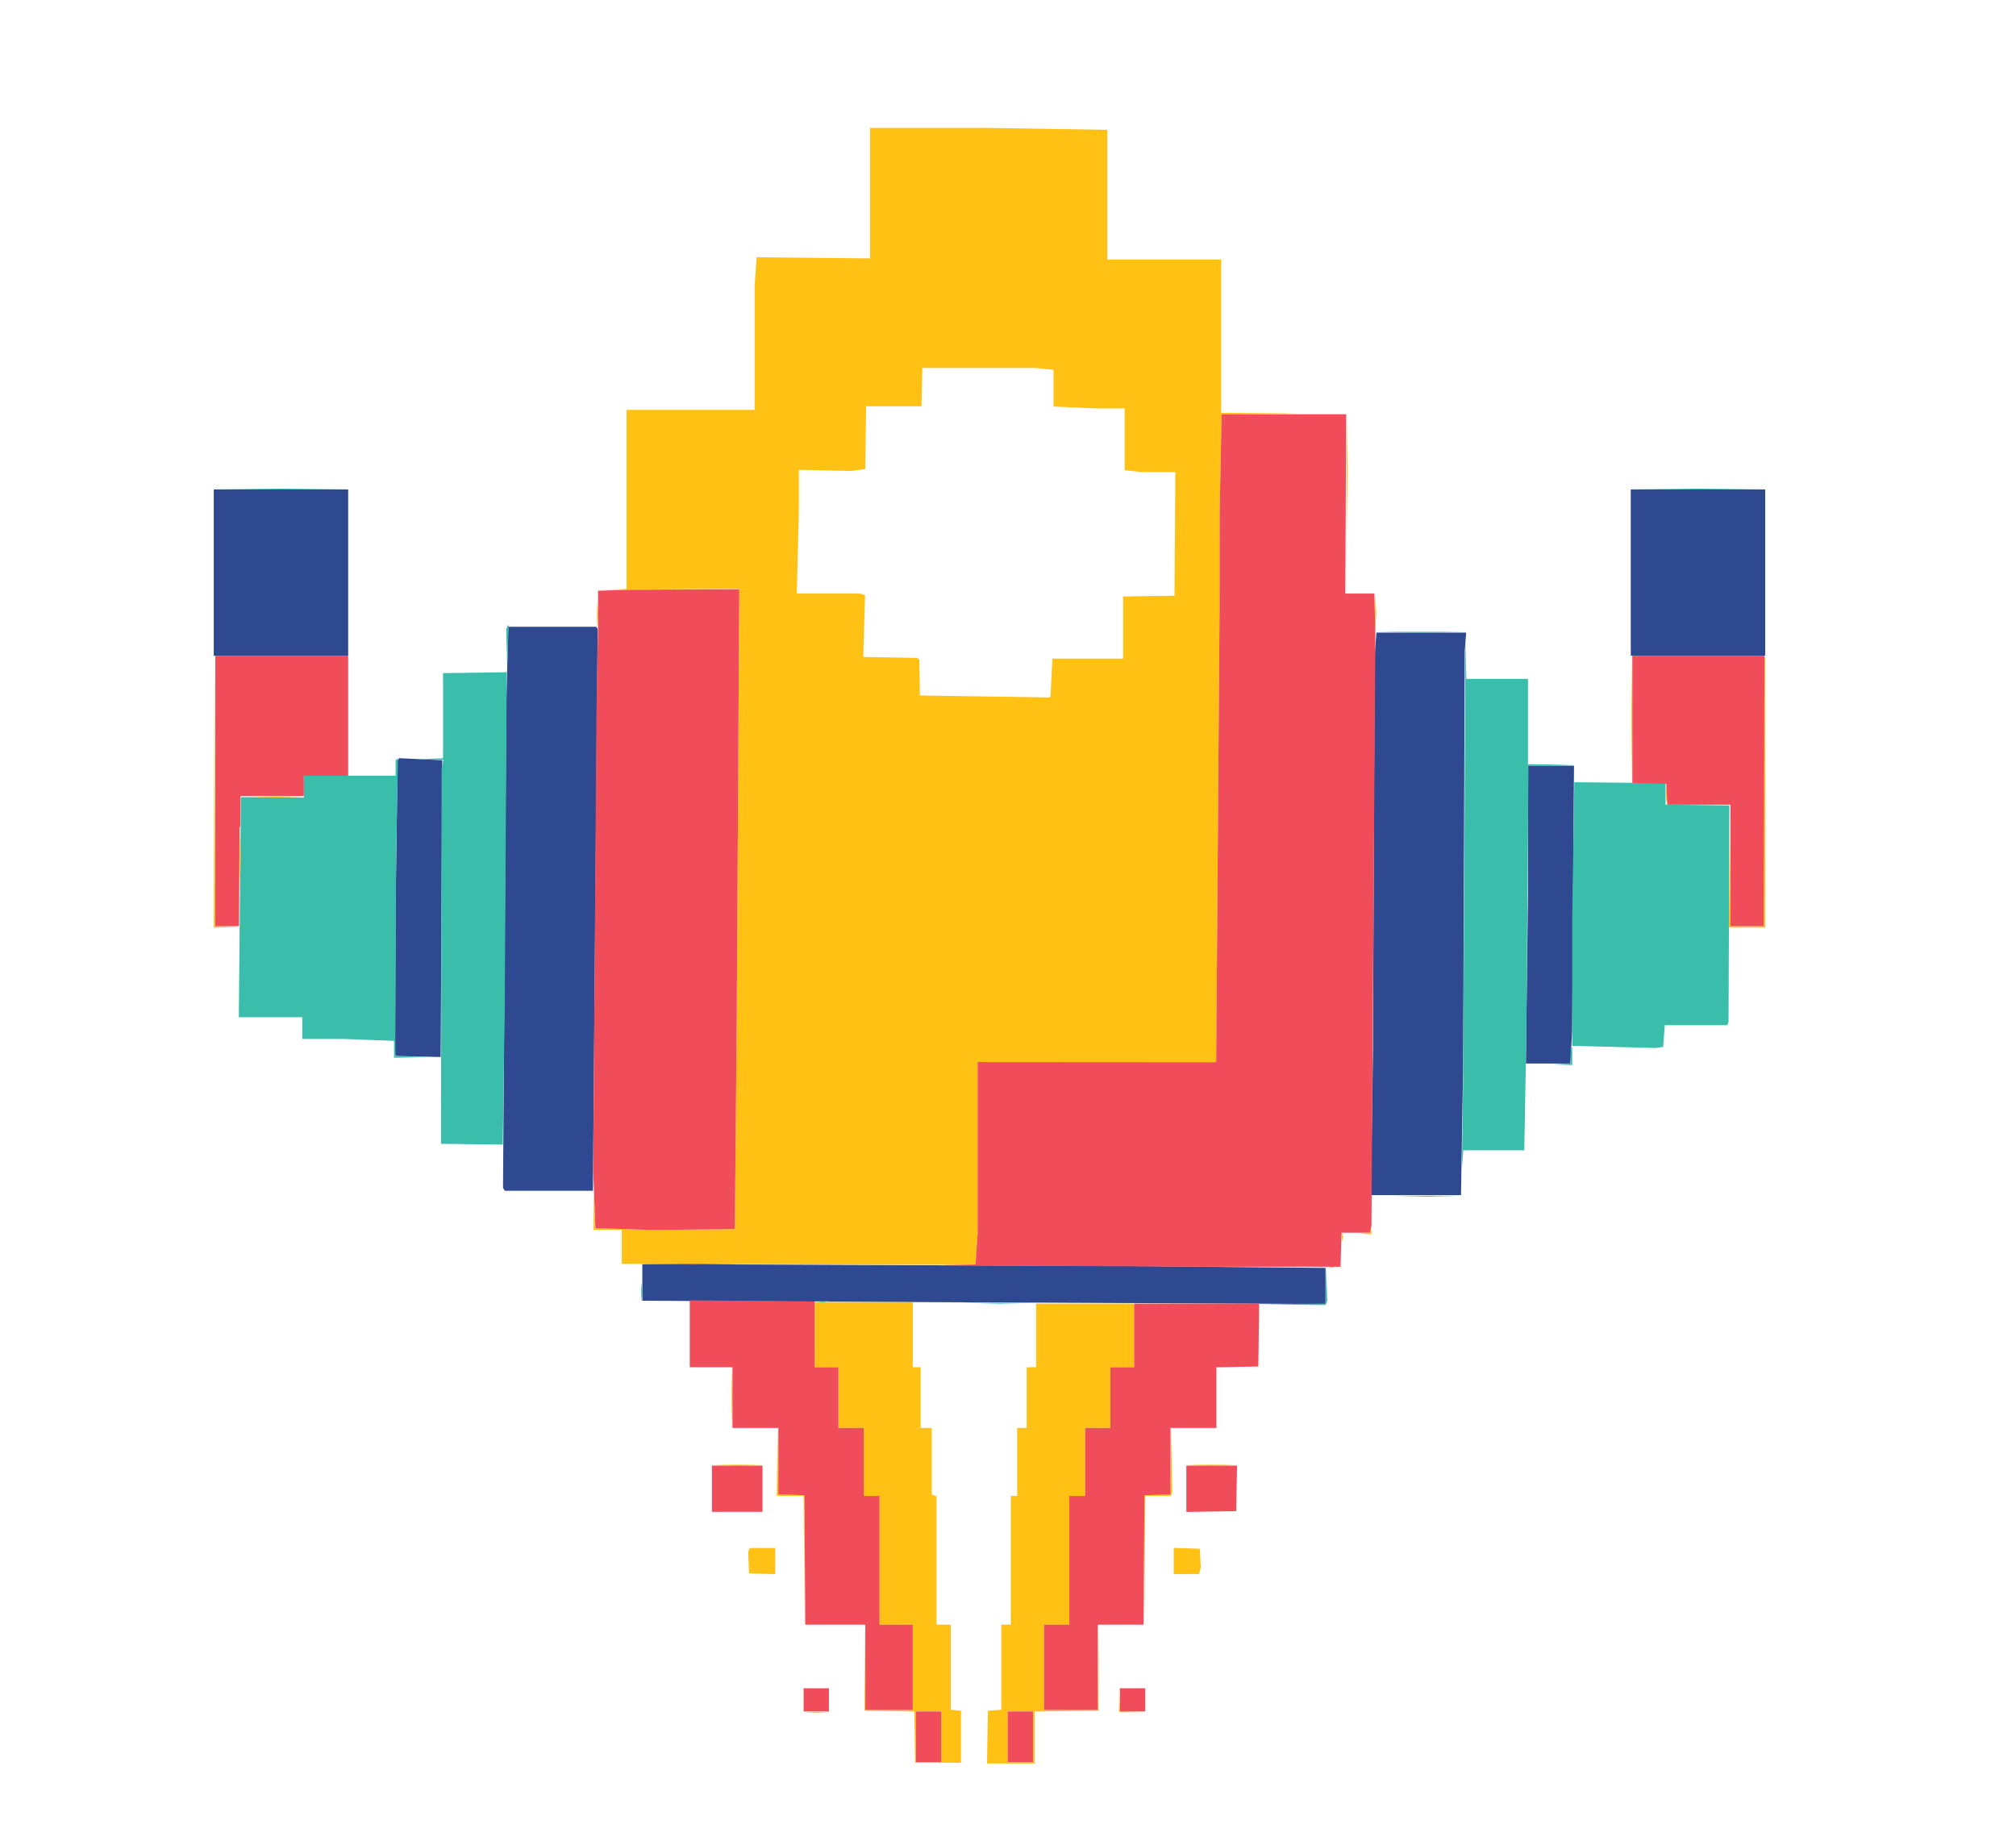 <svg width="127" height="116" viewBox="0 0 127 116" fill="none" xmlns="http://www.w3.org/2000/svg">
<mask id="mask0_18_101" style="mask-type:alpha" maskUnits="userSpaceOnUse" x="0" y="0" width="127" height="116">
<rect width="127" height="116" fill="#D9D9D9"/>
</mask>
<g mask="url(#mask0_18_101)">
<path fill-rule="evenodd" clip-rule="evenodd" d="M13.465 36.07V41.308H17.7H21.934V36.07V30.831H17.7H13.465V36.07ZM102.732 36.07V41.308H106.966H111.2V36.07V30.831H106.966H102.732V36.07ZM146.568 38.757V43.677H145.671H144.774V44.813V45.949L143.404 45.974L142.035 46L142.007 47.435L141.98 48.87H140.188H138.396L138.422 51.853L138.448 54.837H152.246H166.045L166.071 51.853L166.097 48.87H161.613H157.128V47.412V45.954H155.733H154.339V44.816V43.677H153.442H152.545V38.757V33.838H149.557H146.568V38.757ZM224.875 38.757V43.677H223.978H223.082V44.813V45.949L221.712 45.974L220.342 46L220.314 47.434L220.287 48.868L215.881 48.891L211.475 48.915L211.447 51.899L211.42 54.883L224.548 54.86L237.677 54.837L237.703 51.853L237.73 48.87H236.583H235.435V47.414V45.959L234.066 45.934L232.696 45.909L232.668 44.796L232.64 43.684L231.771 43.657L230.902 43.631L230.877 38.734L230.851 33.838H227.863H224.875V38.757ZM31.957 41.877L31.895 44.269L31.791 59.553L31.688 74.838L31.748 74.927L31.808 75.016H34.58H37.352L37.414 67.523L37.477 60.03L37.563 49.826L37.649 39.623L37.606 39.554L37.563 39.486H34.791H32.019L31.957 41.877ZM86.653 40.602L86.597 41.354L86.544 53.744L86.492 66.133L86.427 70.711L86.363 75.289H89.201H92.039L92.105 71.213L92.172 67.136L92.224 54.062L92.275 40.989L92.319 40.42L92.363 39.85H89.536H86.71L86.653 40.602ZM25.095 47.838L25.047 47.913L24.984 52.559L24.92 57.206L24.903 61.828L24.887 66.45L24.929 66.488L24.972 66.525L26.367 66.557L27.762 66.589L27.812 57.251L27.861 47.913V47.902V47.891L26.502 47.827L25.143 47.763L25.095 47.838ZM96.256 52.271V56.31L96.19 61.654L96.124 66.999H97.525H98.926L98.983 65.974L99.04 64.949L99.098 56.59L99.156 48.232H97.706H96.256V52.271ZM160.393 74.356L160.366 75.79L158.498 75.815L156.63 75.84V77.478V79.116H154.936H153.243V80.072V81.029H150.453H147.664V83.261V85.493H151.2H154.737V86.267V87.042H164.451H174.165V86.267V85.493H174.563H174.962V87.079V88.665L175.783 88.716L176.605 88.766L189.482 88.81L202.359 88.855V87.265V85.675H202.803H203.247L203.276 86.335L203.306 86.996L212.994 87.019L222.683 87.043V86.268V85.493H226.27H229.856V83.261V81.029H227.067H224.277V80.074V79.12L222.559 79.095L220.84 79.07L220.813 77.455L220.786 75.84L218.92 75.815L217.054 75.79L217.027 74.356L216.999 72.921H214.178H211.358L211.292 75.312L211.226 77.704L211.226 80.565L211.226 83.426L202.882 83.366L194.538 83.307L182.434 83.259L170.329 83.211L168.112 83.158L165.895 83.104V78.012V72.921H163.158H160.421L160.393 74.356ZM40.464 80.786V81.94L44.175 81.961L47.887 81.982L50.078 81.991L52.27 82L67.887 82.075L83.504 82.15V81.012V79.874L77.202 79.814L70.901 79.754L55.682 79.693L40.464 79.633V80.786ZM55.608 125.168V128.949H52.37H49.132V133.366V137.784L45.57 137.807L42.009 137.831L41.983 145.87L41.958 153.908L39.343 153.932L36.728 153.957L36.701 155.847L36.674 157.737H35.083H33.49V158.935V160.133L32.669 160.074L31.847 160.016L31.323 160.015L30.8 160.015V155.733V151.451H28.16H25.52V155.733V160.015H24.773H24.026V161.017V162.019H22.779H21.532L21.559 164.866L21.585 167.713L27.538 167.737L33.49 167.76V168.397V169.034H35.082H36.673L36.701 170.332L36.728 171.63L39.344 171.655L41.959 171.679V177.053V182.426H48.634H55.309V180.467V178.509H56.803H58.298L58.298 192.698L58.298 206.887L58.364 209.005L58.429 211.123H62.333H66.236L66.302 209.059L66.368 206.994V192.751V178.509H67.862H69.356V180.467V182.426H76.081H82.806V177.051V171.676H85.396H87.987V170.355V169.034H89.581H91.175V168.396V167.759H97.152H103.13V164.889V162.019H101.935H100.739V161.017V160.015H99.942H99.145V155.733V151.451H96.505H93.865V155.733V160.015H93.432H92.999L92.087 160.074L91.175 160.133V158.935V157.737H89.581H87.987V155.824V153.911H85.397H82.807L82.782 145.871L82.756 137.831L79.145 137.807L75.533 137.784V133.367V128.951L72.32 128.927L69.107 128.903L69.081 125.145L69.055 121.387H62.331H55.608V125.168ZM65.097 141.156L66.069 141.157V142.25V143.343H68.109H70.149L70.176 145.188L70.203 147.033L71.623 147.058L73.043 147.083V150.679V154.275H71.598H70.153V156.096V157.916L68.136 157.94L66.118 157.965L66.091 159.081L66.062 160.197H62.33H58.597V159.106V158.015L57.027 157.99L55.458 157.965L55.431 156.12L55.404 154.275H53.514H51.623V150.631V146.987H53.516H55.408V145.165V143.343H57.002H58.597V142.19V141.036L61.361 141.096L64.126 141.156L65.097 141.156ZM203.256 170.264V192.447H207.39H211.525V170.264V148.08H207.39H203.256V170.264ZM26.716 194.997V198.913L29.879 198.937L33.042 198.961L33.069 200.943L33.096 202.924H36.282H39.468V204.928V206.933H47.389H55.309V199.143V191.354H43.105H30.9V191.218V191.081H28.808H26.716V194.997ZM93.865 191.218V191.354H81.611H69.356V199.143V206.933H77.326H85.297V204.928V202.924H88.485H91.673V200.92V198.916H94.861H98.049V194.998V191.081H95.957H93.865V191.218ZM140.49 202.693V207.928L139.469 207.954L138.448 207.98L138.42 209.188L138.392 210.395H136.851H135.31V213.902V217.41H143.828H152.346V215.77V214.13H153.589H154.832L154.859 215.656L154.887 217.182L156.456 217.207L158.025 217.232V218.551V219.869H159.818H161.611V221.008V222.147H166.496H171.382L171.353 221.122L171.325 220.097L170.103 220.071L168.881 220.046L168.907 217.794L168.934 215.542L170.154 215.516L171.375 215.491V214.81V214.13H167.539H163.704V212.813V211.496L162.981 211.469L162.259 211.442L162.262 210.645L162.264 209.848H155.764H149.265L149.236 208.914L149.208 207.98L148.236 207.954L147.265 207.928V202.693V197.458H143.878H140.49V202.693ZM228.96 202.696V207.935H227.914H226.867V208.891V209.848H220.196H213.524L213.496 210.782L213.468 211.716L212.945 211.743L212.421 211.771L212.42 212.7L212.419 213.629L212.358 213.97L212.296 214.312H208.523H204.75V214.899V215.487L205.273 215.514L205.796 215.542L205.823 217.797L205.85 220.052H205.3H204.75V221.099V222.147H209.632H214.514V221.008V219.869H216.307H218.1V218.551V217.232L219.669 217.207L221.239 217.182L221.266 215.656L221.293 214.13H222.536H223.779V215.77V217.41H232.348H240.917L240.891 213.925L240.865 210.44L239.296 210.415L237.727 210.39V209.162V207.935H236.731H235.734V202.696V197.458H232.347H228.96V202.696ZM189.831 199.986L190.902 200.015L191.973 199.986L193.044 199.957H190.902H188.76L189.831 199.986ZM203.223 200.177L203.279 200.373H195.297H187.315V202.195V204.017H192.828H198.341L204.933 204.078L211.525 204.138V202.119V200.1H209H206.476L204.821 200.04L203.167 199.981L203.223 200.177ZM213.537 204.427L213.541 204.701L213.586 204.54L213.632 204.378L213.583 204.266L213.533 204.154L213.537 204.427ZM190.822 211.647L191.887 211.676L193.014 211.647L194.14 211.618L191.948 211.618L189.756 211.618L190.822 211.647ZM207.26 211.738L208.326 211.767L209.452 211.738L210.578 211.709L208.387 211.709L206.195 211.709L207.26 211.738ZM172.535 215.178L172.472 216.18L172.471 216.691L172.471 217.203L177.427 217.26L182.384 217.318L192.969 217.376L203.555 217.435V215.884V214.334L193.368 214.277L183.181 214.22L177.889 214.198L172.598 214.175L172.535 215.178Z" fill="#2E4990"/>
<path fill-rule="evenodd" clip-rule="evenodd" d="M184.787 27.888L184.72 29.044L184.685 29.076L184.65 29.108H182.944H181.238V31.108V33.109H179.096H176.954V37.014V40.918L177.477 40.976L178 41.033L179.569 41.034L181.138 41.035V43.039V45.043H182.882H184.625V46.213V47.383L187.182 47.443L189.739 47.503H191.314H192.889L192.916 46.296L192.944 45.089L195.211 45.1L197.477 45.112V43.403V41.695L197.54 41.41L197.602 41.126H199.183H200.765L200.784 37.436L200.802 33.746L200.809 33.496L200.815 33.245L199.196 33.22L197.577 33.195V31.193V29.191H195.335H193.094V28.018V26.846L192.782 26.789L192.471 26.732H188.663H184.855L184.787 27.888ZM15.589 30.808L17.763 30.835L19.873 30.808L21.983 30.782H17.7L13.415 30.782L15.589 30.808ZM104.855 30.808L107.029 30.835L109.139 30.808L111.25 30.782H106.966L102.682 30.782L104.855 30.808ZM191.777 31.71L191.805 32.634L192.026 32.688L192.247 32.742L192.772 32.743L193.297 32.744L193.27 34.589L193.243 36.434L192.471 36.461L191.699 36.487V37.395V38.302H187.813H183.928V37.345V36.389H182.932H181.935V34.524V32.66L182.957 32.634L183.978 32.608L184.006 31.673L184.035 30.738L187.892 30.762L191.749 30.786L191.777 31.71ZM230.899 38.712V43.631L230.927 41.142L230.955 38.653L230.927 36.223L230.899 33.792V38.712ZM31.94 39.514L31.89 39.633L31.919 40.766L31.947 41.9L31.997 40.647L32.046 39.395L32.018 39.395L31.99 39.395L31.94 39.514ZM88.061 39.828L89.481 39.855L90.901 39.828L92.32 39.8H89.481H86.642L88.061 39.828ZM92.246 54.062L92.171 67.956L92.132 70.78L92.093 73.604L92.137 73.035L92.18 72.465H94.102H96.024L96.091 68.707L96.157 64.949L96.222 56.593L96.288 48.237L97.742 48.209L99.195 48.181L97.725 48.161L96.256 48.141V45.453V42.766H94.316H92.376L92.348 41.468L92.32 40.169L92.246 54.062ZM29.879 42.378L27.911 42.405V45.087V47.769L27.089 47.8L26.267 47.83L27.1 47.849L27.933 47.867L27.876 48.163L27.819 48.46L27.8 60.257L27.782 72.055L29.727 72.08L31.672 72.105L31.734 67.798L31.796 63.492L31.859 52.901L31.921 42.31L31.884 42.331L31.847 42.352L29.879 42.378ZM144.714 44.816L144.714 46L144.749 45.381L144.784 44.762L144.748 44.197L144.713 43.631L144.714 44.816ZM154.377 44.816L154.378 46L154.413 45.381L154.448 44.762L154.412 44.197L154.377 43.631L154.377 44.816ZM232.684 44.77V45.909L232.72 45.339L232.755 44.77L232.72 44.201L232.684 43.631V44.77ZM24.989 47.837L24.922 47.898V48.384V48.87H22.033H19.144V49.558V50.246L17.197 50.23L15.249 50.215L15.212 50.249L15.174 50.283L15.109 57.183L15.044 64.084H17.044H19.044V64.767V65.45L20.364 65.451L21.685 65.451L23.254 65.51L24.823 65.57V66.102V66.635L26.093 66.615L27.363 66.595L26.143 66.567L24.922 66.538L24.913 65.971L24.904 65.405L24.926 59.847L24.948 54.29L25.01 51.033L25.072 47.776L25.064 47.776L25.055 47.776L24.989 47.837ZM99.111 53.508L99.045 57.736V61.811V65.885L101.661 65.951L104.276 66.017L104.525 65.984L104.774 65.951L104.824 65.268L104.874 64.585H106.84H108.807L108.85 64.483L108.892 64.38L108.918 57.559L108.944 50.737L106.934 50.712L104.923 50.688V50.009V49.331L102.05 49.305L99.177 49.279L99.111 53.508ZM98.946 66.493V66.99L98.373 67.023L97.8 67.056L98.423 67.073L99.045 67.09V66.543V65.997H98.996H98.946V66.493ZM161.792 72.898L163.218 72.926L164.581 72.898L165.945 72.87L163.156 72.87L160.366 72.87L161.792 72.898ZM214.162 72.897L216.999 72.924L217.027 74.357L217.054 75.79L218.92 75.815L220.786 75.84L220.815 77.455L220.845 79.07L220.867 77.407L220.89 75.745H218.999H217.109L217.082 74.31L217.054 72.875L214.19 72.873L211.325 72.871L214.162 72.897ZM88.759 75.357L89.88 75.386L91 75.357L92.121 75.328H89.88H87.638L88.759 75.357ZM158.448 75.722L156.53 75.749L156.553 77.455L156.575 79.161L156.605 77.499L156.635 75.836H158.47H160.305L160.366 75.745L160.428 75.654L160.397 75.674L160.366 75.695L158.448 75.722ZM153.18 80.072L153.181 81.074L153.217 80.547L153.253 80.02L153.216 79.545L153.18 79.07L153.18 80.072ZM83.525 80.959L83.504 82.118L81.386 82.145L79.269 82.171L81.389 82.192L83.51 82.213L83.56 82.094L83.61 81.975L83.578 80.887L83.546 79.799L83.525 80.959ZM40.397 81.393V81.985L40.437 81.689L40.477 81.393L40.437 81.097L40.397 80.801V81.393ZM147.607 83.261L147.607 85.538L147.638 84.428L147.67 83.317L147.638 82.15L147.607 80.983L147.607 83.261ZM51.549 82.005L51.825 82.043L52.047 82.004L52.27 81.965L51.772 81.966L51.274 81.967L51.549 82.005ZM61.765 82.099L62.992 82.128L64.156 82.099L65.321 82.07L62.93 82.07L60.539 82.07L61.765 82.099ZM174.339 85.557L174.563 85.597L174.787 85.557L175.011 85.518H174.563H174.115L174.339 85.557ZM202.4 87.269L202.4 88.909L202.433 88.062L202.466 87.215L202.433 86.422L202.4 85.629L202.4 87.269ZM175.137 88.746L175.362 88.785L175.536 88.744L175.709 88.703L175.31 88.704L174.912 88.706L175.137 88.746ZM189.779 88.838L190.1 88.875L190.476 88.839L190.852 88.803L190.155 88.802L189.457 88.802L189.779 88.838ZM193.916 88.839L194.289 88.875L194.663 88.839L195.036 88.803H194.289H193.542L193.916 88.839ZM62.356 121.364L69.055 121.389L69.081 125.146L69.107 128.903L72.319 128.927L75.531 128.951L75.559 133.346L75.586 137.74L75.585 133.322L75.583 128.903L72.371 128.879L69.159 128.855L69.133 125.098L69.107 121.342L62.382 121.341L55.658 121.34L62.356 121.364ZM50.757 128.926L52.432 128.953L54.045 128.926L55.658 128.898L52.37 128.899H49.082L50.757 128.926ZM41.926 137.847L41.859 137.907V145.864V153.82H39.325H36.79L36.744 153.888L36.697 153.957L39.327 153.931L41.957 153.905L41.983 145.845L42.009 137.786H42H41.992L41.926 137.847ZM58.597 142.204V143.343H57.002H55.408V145.163V146.983L53.491 147.01L51.573 147.037L53.541 147.058L55.508 147.078V145.258V143.439L57.077 143.414L58.646 143.389L58.675 142.318L58.703 141.248L60.269 141.239L61.834 141.23L62.084 141.157L62.333 141.084L60.465 141.075L58.597 141.065V142.204ZM64.148 141.225L65.963 141.252L65.991 142.32L66.019 143.389L68.036 143.413L70.054 143.438V145.258V147.078L70.129 147.078L70.203 147.078L70.174 145.211L70.145 143.343H68.107H66.069V142.25V141.157L64.201 141.177L62.333 141.198L64.148 141.225ZM72.943 150.631V154.184H71.498H70.054L70.076 156.075L70.099 157.965L70.128 156.12L70.157 154.275H71.6H73.043V150.677V147.078H72.993H72.943V150.631ZM84.076 153.888L85.396 153.916L86.716 153.888L88.037 153.86H85.396H82.756L84.076 153.888ZM53.489 154.253L55.404 154.279L55.431 156.122L55.458 157.965L57.027 157.99L58.597 158.015V159.106V160.197H62.327H66.057L66.088 159.058L66.118 157.919L66.044 157.919L65.969 157.919V159.013V160.106H62.333H58.696V159.013V157.919H57.102H55.508V156.052V154.184L53.541 154.205L51.573 154.226L53.489 154.253ZM91.214 158.922V160.151L91.249 159.537L91.284 158.922L91.249 158.307L91.214 157.692V158.922ZM23.964 161.017V162.065L24 161.541L24.036 161.017L24 160.493L23.964 159.969V161.017ZM91.194 168.371L91.175 169.029L89.556 169.057L87.937 169.084L89.559 169.105L91.181 169.125L91.233 169.002L91.285 168.878L91.249 168.296L91.213 167.713L91.194 168.371ZM34.263 169.102L35.084 169.132L35.906 169.102L36.728 169.071H35.084H33.441L34.263 169.102ZM41.906 177.051V182.472L41.934 179.761L41.962 177.051L41.934 174.341L41.906 171.63V177.051ZM55.309 179.579L55.309 180.65L55.243 183.314L55.177 185.979H43.039H30.9V188.484V190.99H28.758H26.616V194.998V199.007H29.802H32.988L33.018 200.988L33.048 202.97L33.045 200.965L33.042 198.961L29.879 198.937L26.716 198.913V194.997V191.081H28.808H30.9V191.218V191.354H43.106H55.311L55.309 199.166L55.307 206.978L55.308 207.684L55.309 208.39H56.828H58.347L58.322 193.45L58.297 178.509H56.803H55.309L55.309 179.579ZM66.368 192.751V206.994L66.302 209.058L66.236 211.121L62.292 211.147L58.347 211.172L62.333 211.171L66.318 211.169L66.345 209.78L66.373 208.39H67.889H69.406L69.374 199.872L69.341 191.354H81.603H93.865V191.219V191.085L95.982 191.058L98.099 191.031L95.932 191.011L93.765 190.99V188.484V185.979H81.627H69.488L69.422 183.314L69.357 180.65L69.356 179.579L69.356 178.509H67.862H66.368V192.751ZM163.43 192.236L162.309 192.271V195.99V199.708L163.828 199.767L165.347 199.825L174.962 199.874L184.576 199.922L199.003 200.021L213.43 200.119L213.47 200.083L213.51 200.046L213.522 196.27L213.533 192.493L211.309 192.475L209.084 192.457L190.603 192.361L172.122 192.265L168.336 192.233L164.55 192.2L163.43 192.236ZM140.437 202.696V207.98L140.465 205.368L140.493 202.755L140.465 200.084L140.437 197.412L140.437 202.696ZM228.907 202.696V207.98L228.935 205.368L228.963 202.755L228.935 200.084L228.907 197.412L228.907 202.696ZM93.242 198.984L94.861 199.011L96.48 198.984L98.099 198.956H94.861H91.623L93.242 198.984ZM39.411 204.928V206.978L39.443 205.953L39.475 204.928L39.443 203.904L39.411 202.879V204.928ZM162.287 207.593L162.241 211.351L162.3 211.408L162.359 211.465L185.124 211.57L207.888 211.675L210.678 211.695L213.468 211.716L213.494 207.912L213.52 204.109L210.903 204.106L208.287 204.104L186.369 203.972L164.451 203.839L163.392 203.837L162.333 203.835L162.287 207.593ZM138.342 208.054L138.292 208.173L138.321 209.306L138.349 210.44L138.399 209.187L138.448 207.935L138.42 207.935L138.392 207.935L138.342 208.054ZM135.258 213.97L135.26 217.455L143.828 217.456L152.396 217.457L143.854 217.433L135.312 217.409L135.284 213.947L135.256 210.486L135.258 213.97ZM172.504 214.859V215.542L172.543 215.2L172.583 214.859L172.543 214.517L172.504 214.175V214.859ZM177.229 217.292L177.454 217.331L177.628 217.29L177.801 217.248L177.402 217.25L177.004 217.252L177.229 217.292ZM188.386 217.386L189.408 217.416L190.429 217.386L191.45 217.357H189.408H187.365L188.386 217.386ZM228.046 217.478L232.362 217.503L236.614 217.478L240.865 217.453H232.297H223.729L228.046 217.478ZM164.07 222.215L166.479 222.241L168.952 222.215L171.425 222.189H166.543H161.661L164.07 222.215ZM207.166 222.215L209.632 222.241L212.098 222.215L214.563 222.189H209.632H204.7L207.166 222.215Z" fill="#3ABDAB"/>
<path fill-rule="evenodd" clip-rule="evenodd" d="M54.811 12.166V16.276L51.238 16.241L47.665 16.205L47.602 17.072L47.539 17.94L47.538 21.88L47.538 25.821H43.503H39.468V31.465V37.111L38.547 37.137L37.625 37.163L42.097 37.127L46.57 37.092L46.492 50.519L46.413 63.947L46.353 70.689L46.293 77.43L43.702 77.459L41.112 77.487L39.297 77.426L37.481 77.365L37.45 76.213L37.419 75.062L37.398 76.269L37.376 77.476H38.273H39.169L39.169 78.546V79.617L50.312 79.649L61.454 79.682L61.52 78.701L61.585 77.721V72.313V66.905L69.07 66.91L76.555 66.915L76.585 66.887L76.615 66.86L76.722 52.603L76.828 38.347L76.829 35.386L76.83 32.425L76.894 29.261L76.959 26.097L79.459 26.071L81.959 26.045L79.444 26.024L76.928 26.003V21.174V16.346H73.341H69.755V12.261V8.176L65.944 8.116L62.133 8.056L58.472 8.056L54.811 8.056V12.166ZM193.662 11.676L196.472 11.703L196.509 12.294L196.546 12.885L196.538 12.269L196.531 11.654L193.692 11.652L190.852 11.65L193.662 11.676ZM174.305 21.448V23.133L174.338 22.29L174.371 21.448L174.338 20.605L174.305 19.762V21.448ZM180.067 19.875L180.541 19.909L181.014 19.875L181.487 19.841H180.541H179.594L180.067 19.875ZM201.089 19.967L201.961 19.997L202.832 19.967L203.704 19.936H201.961H200.217L201.089 19.967ZM203.6 24.409L203.6 28.144L203.629 26.305L203.658 24.466L203.629 22.57L203.6 20.673V24.409ZM65.795 23.236L66.368 23.293V24.452V25.61L67.728 25.67L69.089 25.73H69.97H70.851V27.675V29.622L71.374 29.679L71.897 29.736L72.969 29.737L74.041 29.738L74.015 33.633L73.989 37.527L72.37 37.552L70.751 37.577V39.534V41.49H68.525H66.299L66.236 42.687L66.174 43.885L66.146 43.91L66.118 43.934L62.034 43.874L57.949 43.813L57.932 42.69L57.916 41.566L57.85 41.505L57.783 41.445L56.083 41.416L54.382 41.387L54.438 39.441L54.494 37.495L54.345 37.443L54.197 37.391H52.196H50.196L50.261 34.726L50.327 32.061L50.327 30.828L50.328 29.596L51.969 29.632L53.611 29.668L54.059 29.607L54.508 29.545L54.535 27.569L54.562 25.593H56.305H58.049L58.076 24.388L58.104 23.183L61.663 23.181L65.222 23.18L65.795 23.236ZM84.844 29.738V33.428L84.873 31.583L84.902 29.738L84.873 27.893L84.844 26.048V29.738ZM148.037 28.804L149.557 28.832L151.076 28.804L152.595 28.776H149.557H146.518L148.037 28.804ZM227.837 28.804L230.849 28.83L230.878 31.356L230.906 33.883L230.929 31.309L230.952 28.736L227.889 28.757L224.825 28.779L227.837 28.804ZM166.228 30.011V30.695L166.267 30.353L166.306 30.011L166.267 29.67L166.228 29.328V30.011ZM208.161 29.623L211.522 29.649L211.55 32.472L211.579 35.295L211.577 32.448L211.575 29.601L208.187 29.599L204.8 29.598L208.161 29.623ZM86.631 38.575V39.805L86.666 39.19L86.701 38.575L86.666 37.96L86.631 37.345V38.575ZM37.611 38.712L37.61 39.532L37.648 39.147L37.686 38.763L37.648 38.327L37.611 37.892L37.611 38.712ZM13.49 49.849L13.465 58.435L14.287 58.417L15.109 58.399L14.338 58.368L13.566 58.337L13.54 49.8L13.514 41.263L13.49 49.849ZM102.777 45.316V49.371L102.806 47.344L102.835 45.316L102.806 43.289L102.777 41.263V45.316ZM111.1 49.872V58.344H110.055H109.011L108.983 55.178L108.956 52.013L108.932 55.224L108.908 58.435H110.054H111.2V49.917V41.399H111.15H111.1V49.872ZM166.137 43.54L166.137 45.453L166.169 44.469L166.201 43.485L166.169 42.556L166.137 41.627L166.137 43.54ZM211.465 47.594V48.915L211.499 48.255L211.534 47.594L211.499 46.934L211.465 46.273V47.594ZM104.957 50.054V50.737L104.996 50.395L105.035 50.054L104.996 49.712L104.957 49.371V50.054ZM16.385 50.213L17.361 50.243L18.277 50.213L19.194 50.183L17.301 50.183L15.408 50.183L16.385 50.213ZM15.101 54.108L15.102 56.021L15.134 55.037L15.166 54.053L15.134 53.124L15.101 52.195L15.101 54.108ZM166.039 57.524V60.212L166.07 58.868L166.1 57.524L166.07 56.181L166.039 54.837V57.524ZM211.368 59.301L211.368 61.214L211.4 60.23L211.432 59.245L211.4 58.316L211.368 57.388L211.368 59.301ZM165.993 68.001L165.991 71.235L165.933 75.98L165.875 80.725L172.535 80.786L179.196 80.846L184.053 80.847L188.909 80.847V75.893V70.939L188.972 70.654L189.034 70.37H186.447H183.861L178.913 70.309L173.965 70.249V67.533V64.817L169.98 64.792L165.995 64.767L165.993 68.001ZM211.268 71.053L211.268 72.875L211.3 71.992L211.333 71.108L211.3 70.17L211.268 69.231L211.268 71.053ZM86.293 77.561V77.647L85.919 77.683L85.546 77.719L85.969 77.734L86.393 77.749V77.612V77.476H86.343H86.293V77.561ZM84.523 77.931V78.25L84.568 78.091L84.614 77.931L84.568 77.772L84.523 77.612V77.931ZM83.73 79.817L83.906 79.859L84.028 79.813L84.151 79.768L83.852 79.771L83.553 79.775L83.73 79.817ZM51.324 84.081V86.13H52.071H52.818V88.044V89.957H53.615H54.412V92.098V94.239H54.91H55.408V98.293V102.347H56.455H57.501V105.034V107.722H56.008H54.515L54.486 105.057L54.458 102.392L54.46 105.08L54.462 107.767L56.029 107.792L57.596 107.818L57.623 109.432L57.65 111.047H59.095H60.539V109.407V107.767L60.215 107.739L59.892 107.71V105.029V102.347H59.443H58.995V98.302V94.258L58.846 94.206L58.696 94.153V92.055V89.957H58.347H57.999V88.044V86.13H57.75H57.501V84.081V82.031H54.412H51.324V84.081ZM65.272 84.126V86.13H64.973H64.674V88.044V89.957H64.375H64.076V92.098V94.239H63.877H63.678V98.293V102.347H63.379H63.08V105.029V107.711L62.656 107.739L62.233 107.767L62.206 109.43L62.179 111.093H63.675H65.172V109.455V107.817L67.189 107.792L69.207 107.767L69.209 105.034L69.212 102.301L69.183 105.012L69.154 107.722H67.462H65.77V105.034V102.347H66.567H67.364V98.293V94.239H67.862H68.36V92.098V89.957H69.157H69.954V88.044V86.13H70.701H71.448V84.126V82.122H68.36H65.272V84.126ZM222.703 86.288L222.683 87.038L220.367 87.064L218.05 87.091L220.37 87.112L222.689 87.133L222.741 87.01L222.792 86.888L222.757 86.213L222.723 85.538L222.703 86.288ZM46.086 87.998L46.086 89.911L46.118 88.927L46.15 87.943L46.118 87.014L46.086 86.085L46.086 87.998ZM155.963 87.11L157.139 87.138L158.255 87.109L159.37 87.081L157.078 87.081L154.787 87.081L155.963 87.11ZM203.455 90.444L203.505 93.829H207.839H212.172L212.2 92.669L212.228 91.51L213.794 91.483L215.36 91.455L213.742 91.435L212.123 91.415V92.599V93.783H207.839H203.555V90.463V87.143L203.48 87.101L203.405 87.059L203.455 90.444ZM162.155 90.071L162.159 91.46L163.729 91.464L165.298 91.467L163.756 91.439L162.214 91.41L162.183 90.046L162.151 88.681L162.155 90.071ZM181.138 89.638V90.504H181.637H182.135V91.825V93.145H182.68H183.226L183.253 94.626L183.28 96.106L183.604 96.135L183.928 96.163V98.982V101.8H184.675H185.422V103.619V105.438L184.351 105.467L183.28 105.497L184.949 105.516L186.618 105.535V106.674V107.813H187.066H187.515V106.681V105.548L187.29 105.519L187.066 105.49L187.039 103.599L187.012 101.709H186.765H186.518V98.93V96.152H186.369H186.219V94.649V93.145H186.02H185.821V91.861V90.578L185.622 90.53L185.422 90.482V89.675V88.867L187.49 88.841L189.557 88.814L185.348 88.793L181.138 88.772V89.638ZM190.802 89.638V90.504H190.603H190.404V91.825V93.145H190.205H190.005V94.606V96.067L189.856 96.119L189.706 96.171V98.93V101.688L189.509 101.735L189.312 101.782L189.285 103.636L189.258 105.49L188.984 105.519L188.71 105.548V106.68V107.813L189.134 107.813L189.557 107.813L189.526 106.753L189.495 105.693L189.588 105.607L189.681 105.522L191.612 105.509L193.542 105.496L192.322 105.467L191.101 105.439V103.624V101.809L191.674 101.782L192.247 101.755L192.273 98.953L192.3 96.152H192.595H192.889L192.917 94.671L192.944 93.191L193.465 93.164L193.985 93.136L194.013 91.843L194.04 90.549L194.563 90.522L195.086 90.494V89.693V88.891L193.965 88.832L192.845 88.773L191.823 88.773L190.802 88.772V89.638ZM200.486 89.703L200.466 90.497L199.545 90.527L198.623 90.557L199.548 90.576L200.472 90.595L200.524 90.473L200.575 90.351L200.541 89.63L200.506 88.909L200.486 89.703ZM48.956 92.075L48.933 94.239H49.779H50.624L50.652 98.27L50.679 102.301L50.678 98.247L50.676 94.193L49.856 94.167L49.036 94.14L49.007 92.026L48.979 89.911L48.956 92.075ZM73.763 92.026L73.74 94.14L72.918 94.167L72.096 94.193L72.095 98.247L72.093 102.301L72.121 98.27L72.148 94.239H72.947H73.746L73.795 94.123L73.844 94.007L73.815 91.959L73.786 89.911L73.763 92.026ZM175.724 90.526L175.77 90.595H176.608H177.447L177.477 91.847L177.508 93.1L177.53 91.808L177.552 90.516L176.615 90.487L175.677 90.458L175.724 90.526ZM45.62 92.302L46.442 92.333L47.264 92.302L48.086 92.272H46.442H44.798L45.62 92.302ZM75.508 92.302L76.33 92.333L77.152 92.302L77.974 92.272H76.33H74.686L75.508 92.302ZM178.025 93.213L178.548 93.246L179.071 93.213L179.594 93.179H178.548H177.502L178.025 93.213ZM197.154 93.213L197.677 93.246L198.2 93.213L198.723 93.179H197.677H196.631L197.154 93.213ZM167.471 93.851L169.695 93.878L171.855 93.851L174.015 93.825H169.631L165.248 93.825L167.471 93.851ZM197.323 95.833L197.328 96.835L198.449 96.84L199.57 96.844L198.477 96.814L197.384 96.784L197.351 95.807L197.318 94.831L197.323 95.833ZM177.178 96.857L177.751 96.89L178.324 96.857L178.897 96.824H177.751H176.605L177.178 96.857ZM47.181 97.641L47.13 97.763L47.16 98.438L47.189 99.113L48.011 99.139L48.833 99.166V98.342V97.518H48.033H47.233L47.181 97.641ZM73.939 98.335V99.158H74.734H75.529L75.587 98.95L75.644 98.743L75.613 98.153L75.583 97.564L74.761 97.537L73.939 97.511V98.335ZM178.249 98.976V99.523H178.847H179.445V98.976V98.429H178.847H178.249V98.976ZM196.78 98.976V99.523H197.378H197.975V98.976V98.429H197.378H196.78V98.976ZM181.263 101.777L181.935 101.808L182.608 101.777L183.28 101.745H181.935H180.59L181.263 101.777ZM193.965 101.776L194.489 101.81L195.012 101.776L195.535 101.743H194.489H193.442L193.965 101.776ZM181.754 105.007L181.736 105.526L181.163 105.559L180.59 105.592L181.166 105.609L181.742 105.627L181.795 105.501L181.848 105.376L181.81 104.932L181.772 104.488L181.754 105.007ZM194.408 105.057L194.389 105.627L195.012 105.609L195.634 105.592L195.066 105.559L194.498 105.527L194.462 105.007L194.427 104.488L194.408 105.057ZM70.496 107.13L70.502 107.859L71.299 107.864L72.096 107.87L71.328 107.838L70.56 107.806L70.525 107.103L70.49 106.401L70.496 107.13ZM51 107.88L51.423 107.915L51.847 107.88L52.27 107.845H51.423H50.577L51 107.88ZM59.294 109.407V111.002H58.497H57.7V109.407V107.813H58.497H59.294V109.407ZM65.072 109.407V111.002H64.275H63.478V109.407V107.813H64.275H65.072V109.407ZM195.784 137.809L195.784 137.877L199.495 137.857L203.206 137.837L201.911 137.812L200.616 137.786L198.2 137.763L195.783 137.74L195.784 137.809ZM174.787 137.854L176.655 137.881L178.523 137.854L180.391 137.827H176.655H172.919L174.787 137.854ZM60.318 141.221L58.703 141.252L58.675 142.32L58.646 143.389L57.077 143.414L55.508 143.439V145.258V147.078H53.565H51.623V150.631V154.184H53.565H55.508V156.052V157.919H57.102H58.696V159.013V160.106H62.333H65.969V159.013V157.919H68.011H70.054V156.052V154.184H71.498H72.943V150.631V147.078H71.498H70.054V145.258V143.438L68.036 143.413L66.019 143.389L65.991 142.318L65.963 141.248L64.297 141.247L62.632 141.246L62.283 141.218L61.934 141.19L60.318 141.221ZM64.973 145.662V146.523L65.645 146.55L66.318 146.577V148.308V150.039L65.645 150.066L64.973 150.093V150.954V151.816H61.436H57.899V150.954V150.092L57.027 150.065L56.156 150.039L56.129 148.285L56.102 146.532H57H57.899V145.666V144.801H61.436H64.973V145.662ZM183.768 146.441V147.762L183.803 147.101L183.837 146.441L183.803 145.78L183.768 145.12V146.441ZM192.336 146.441V147.762L192.371 147.101L192.405 146.441L192.371 145.78L192.336 145.12V146.441ZM197.022 149.811V151.952L197.054 150.882L197.085 149.811L197.054 148.741L197.022 147.67V149.811ZM166.674 148.057L168.798 148.084L170.859 148.057L172.919 148.031L168.735 148.031H164.55L166.674 148.057ZM207.44 148.057L211.524 148.082L211.55 170.265L211.575 192.447L211.575 170.241L211.575 148.035L207.465 148.033L203.355 148.032L207.44 148.057ZM24.35 159.99L24.723 160.026L25.097 159.99L25.47 159.954H24.723H23.976L24.35 159.99ZM31.224 159.99L31.598 160.026L31.971 159.99L32.345 159.954H31.598H30.85L31.224 159.99ZM92.746 159.99L93.173 160.026L93.543 159.99L93.915 159.954L93.118 159.955L92.32 159.956L92.746 159.99ZM99.521 159.99L99.947 160.026L100.318 159.99L100.689 159.954L99.892 159.955L99.095 159.956L99.521 159.99ZM176.83 160.265L177.95 160.294L179.071 160.265L180.192 160.236H177.95H175.709L176.83 160.265ZM197.024 160.313L196.975 160.429L197.004 162.477L197.033 164.524L197.056 162.408L197.079 160.292L198.748 160.265L200.416 160.238L198.745 160.217L197.073 160.197L197.024 160.313ZM22.407 161.995L22.93 162.029L23.453 161.995L23.976 161.962H22.93H21.884L22.407 161.995ZM101.365 161.995L101.942 162.028L102.461 161.995L102.981 161.962L101.885 161.962L100.789 161.962L101.365 161.995ZM182.01 164.546L183.729 164.574V165.848V167.121H188.063H192.396V165.848V164.574L194.115 164.547L195.833 164.52L194.065 164.499L192.297 164.479V165.754V167.03H188.065H183.834L183.806 165.777L183.779 164.524L182.035 164.521L180.292 164.518L182.01 164.546ZM35.981 184.203V185.979H45.595H55.209V184.203V182.426H45.595H35.981V184.203ZM69.456 184.203V185.979H79.07H88.684V184.203V182.426H79.07H69.456V184.203ZM140.435 194.725V197.504L140.465 196.114L140.496 194.725L140.465 193.336L140.435 191.946V194.725ZM147.21 194.679L147.209 197.412L147.24 196.074L147.27 194.736L147.24 193.341L147.21 191.946L147.21 194.679ZM228.904 194.725V197.504L228.935 196.114L228.965 194.725L228.935 193.336L228.904 191.946V194.725ZM182.364 192.333L183.441 192.363L184.456 192.333L185.472 192.304L183.38 192.304L181.288 192.304L182.364 192.333ZM211.569 201.011L211.575 201.968L215.834 201.969L220.093 201.971L215.862 201.945L211.631 201.92L211.597 200.987L211.563 200.054L211.569 201.011ZM158.156 201.99L160.33 202.017L162.44 201.99L164.55 201.964H160.266L155.982 201.964L158.156 201.99ZM50.128 209.345V211.761H51.025H51.922V214.084V216.407H52.916H53.911L53.937 218.981L53.964 221.555L54.487 221.582L55.01 221.61V226.525V231.439H56.305H57.6V234.719V237.999H58.696H59.792V240.003V242.007H60.589H61.386V240.003V237.999H60.938H60.489V234.719V231.439H59.991H59.493V226.474V221.509H59.294H59.095V218.958V216.407H58.696H58.298V214.084V211.761H57.949H57.6V210.076V208.39H56.459H55.317L55.288 207.684L55.259 206.978L52.694 206.954L50.128 206.93V209.345ZM69.456 207.662V208.39H68.26H67.065V210.076V211.761H66.716H66.368V214.084V216.407H65.969H65.57V218.948V221.488L65.371 221.536L65.172 221.583V226.511V231.439H64.773H64.375V234.719V237.999H63.877H63.379V240.003V242.007L64.151 242.007L64.923 242.007L64.894 240.003L64.866 237.999H65.864H66.862L66.891 239.98L66.92 241.962L66.942 239.98L66.965 237.999H67.314H67.663V234.719V231.439H68.659H69.655V226.524V221.609L70.228 221.582L70.801 221.555L70.827 218.981L70.854 216.407H71.799H72.744V214.084V211.761H73.64H74.537V209.347V206.933H71.996H69.456V207.662ZM149.884 208.002L150.561 208.034L151.18 208.002L151.798 207.97L150.503 207.97L149.208 207.971L149.884 208.002ZM225.004 208.002L225.68 208.034L226.299 208.002L226.917 207.97L225.622 207.97L224.327 207.971L225.004 208.002ZM58.338 209.757V211.169L58.372 210.463L58.406 209.757L58.372 209.051L58.338 208.345V209.757ZM43.795 214.084L43.796 216.453L43.827 215.24L43.858 214.028L43.827 212.872L43.795 211.716L43.795 214.084ZM80.857 214.084L80.857 216.453L80.888 215.24L80.919 214.028L80.888 212.872L80.857 211.716L80.857 214.084ZM153.019 214.197L153.641 214.23L154.264 214.197L154.887 214.165H153.641H152.396L153.019 214.197ZM171.7 214.195L171.975 214.233L172.198 214.194L172.421 214.155L171.923 214.156L171.425 214.157L171.7 214.195ZM221.861 214.197L222.484 214.23L223.107 214.197L223.729 214.165H222.484H221.239L221.861 214.197ZM203.829 214.378L204.152 214.415L204.476 214.378L204.8 214.341H204.152H203.505L203.829 214.378ZM171.699 215.562L171.973 215.6L172.247 215.562L172.521 215.524H171.973H171.425L171.699 215.562ZM203.83 215.562L204.156 215.599L204.428 215.561L204.7 215.524L204.103 215.525L203.505 215.526L203.83 215.562ZM77.35 218.932L77.327 221.503L76.305 221.532L75.284 221.562L76.308 221.581L77.333 221.6L77.381 221.485L77.43 221.37L77.401 218.866L77.373 216.362L77.35 218.932ZM176.976 218.708L177.004 220.097L177.776 220.124L178.548 220.15V221.832V223.513H179.345H180.142V225.335V227.157H180.64H181.138V230.756V234.355H182.233H183.327L183.353 236.737L183.38 239.119L184.252 239.1L185.124 239.081V240.544V242.007H185.821H186.518V240.55V239.092H186.17H185.821V236.728V234.365L185.398 234.337L184.974 234.309L184.948 230.733L184.922 227.157H184.724H184.526V225.29V223.422H184.229H183.932L183.905 221.76L183.878 220.097L183.604 220.068L183.33 220.039V218.726V217.413L185.398 217.387L187.465 217.36L182.207 217.339L176.949 217.318L176.976 218.708ZM191.4 218.672V220.051H191.101H190.802V221.731V223.411L190.479 223.439L190.155 223.468L190.128 225.313L190.101 227.157H189.953H189.806V230.756V234.355H189.457H189.109V236.723V239.092H188.66H188.212V240.55V242.007H188.86H189.507V240.55V239.092H190.703H191.898V236.727V234.362L192.72 234.335L193.542 234.309L193.568 230.733L193.594 227.157H194.041H194.489V225.339V223.521L195.31 223.494L196.132 223.468L196.16 221.805L196.187 220.143H196.932H197.677V218.776V217.41H195.151H192.625L192.012 217.351L191.4 217.292V218.672ZM78.569 221.008L78.572 222.83H80.515H82.457L82.461 221.008L82.464 219.186L82.434 220.985L82.403 222.785H80.515H78.626L78.596 220.985L78.565 219.186L78.569 221.008ZM171.447 220.117L171.569 220.196L171.597 221.832L171.624 223.468L173.094 223.472L174.563 223.475L173.121 223.446L171.678 223.417L171.651 221.765L171.624 220.112L171.475 220.075L171.325 220.038L171.447 220.117ZM203.123 220.112L203.056 220.173V221.795V223.417L201.587 223.443L200.117 223.468L200.09 225.309L200.064 227.15L199.244 227.182L198.424 227.214L199.271 227.208L200.117 227.203L200.144 225.361L200.171 223.518L201.639 223.493L203.106 223.468L203.133 221.809L203.161 220.15L203.98 220.119L204.8 220.089L203.995 220.07L203.189 220.051L203.123 220.112ZM47.812 221.576L48.335 221.61L48.858 221.576L49.381 221.543H48.335H47.289L47.812 221.576ZM43.279 222.853L44.25 222.882L45.222 222.853L46.193 222.823H44.25H42.307L43.279 222.853ZM201.086 226.818L201.064 228.164L202.733 228.139L204.401 228.114L204.406 226.839L204.411 225.563L204.378 226.816L204.346 228.069H202.758H201.169L201.138 226.77L201.108 225.472L201.086 226.818ZM45.047 226.565V227.522H46.093H47.139V226.565V225.609H46.093H45.047V226.565ZM77.568 225.73L77.517 225.851L77.547 226.664L77.576 227.476L78.597 227.502L79.618 227.528V226.569V225.609H78.619H77.619L77.568 225.73ZM175.434 227.225L176.254 227.256L176.282 230.782L176.309 234.309L176.333 230.733L176.356 227.157L175.485 227.176L174.613 227.195L175.434 227.225ZM171.106 228.136L171.982 228.167L172.8 228.136L173.617 228.106L171.923 228.106L170.229 228.106L171.106 228.136ZM172.691 230.824L172.72 231.485L173.592 231.511L174.463 231.538V230.851V230.164H173.562H172.661L172.691 230.824ZM200.267 230.847V231.53H201.114H201.961V230.847V230.164H201.114H200.267V230.847ZM53.959 234.719V238.044L53.989 236.382L54.018 234.719L53.989 233.056L53.959 231.394V234.719ZM49.705 236.335L50.228 236.368L50.751 236.335L51.274 236.301H50.228H49.182L49.705 236.335ZM73.914 236.335L74.437 236.368L74.96 236.335L75.483 236.301H74.437H73.391L73.914 236.335ZM176.63 237.883L177.054 237.918L177.477 237.883L177.901 237.848H177.054H176.207L176.63 237.883ZM197.154 237.883L197.577 237.918L198 237.883L198.424 237.848H197.577H196.73L197.154 237.883Z" fill="#FFC114"/>
<path fill-rule="evenodd" clip-rule="evenodd" d="M181.513 15.731L181.487 19.853L177.942 19.818L174.396 19.782L174.33 22.27L174.264 24.757V27.065V29.374H170.289H166.315L166.257 30.672L166.199 31.97L166.148 43.358L166.097 54.746L166.071 59.756L166.045 64.767L170.005 64.791L173.965 64.815V67.532V70.249L178.913 70.309L183.861 70.37H186.447H189.034L188.972 70.654L188.909 70.939V75.908V80.876L177.402 80.811L165.895 80.747V81.925V83.104L168.112 83.157L170.329 83.21L190.738 83.309L211.148 83.408L211.185 83.374L211.222 83.341L211.284 70.41L211.345 57.479L211.381 57.426L211.416 57.374L211.486 43.51L211.556 29.647L208.527 29.646L205.497 29.646L204.519 29.587L203.541 29.527L203.573 24.773L203.604 20.018L201.073 19.958L198.541 19.899H197.511H196.481V15.814V11.729L192.28 11.669L188.08 11.609H184.809H181.539L181.513 15.731ZM76.894 29.26L76.83 32.425L76.829 35.386L76.828 38.347L76.722 52.603L76.615 66.86L76.585 66.887L76.555 66.915L69.07 66.91L61.585 66.905V72.313V77.721L61.521 78.689L61.456 79.657L60.25 79.685L59.045 79.714L67.414 79.757L75.782 79.799H80.116H84.45L84.478 78.728L84.506 77.658H85.398H86.289L86.343 77.453L86.397 77.248L86.519 58.572L86.642 39.896L86.611 38.643L86.581 37.391H85.665L84.749 37.391L84.777 31.742L84.805 26.094H80.882H76.959L76.894 29.26ZM192.782 26.789L193.094 26.846V28.018V29.191H195.335H197.577V31.193V33.195L199.196 33.22L200.815 33.245L200.809 33.496L200.802 33.746L200.784 37.436L200.765 41.126H199.183H197.602L197.54 41.41L197.477 41.695V43.403V45.112L195.211 45.1L192.944 45.089L192.916 46.296L192.889 47.503H191.314H189.739L187.182 47.443L184.625 47.383V46.213V45.043H182.882H181.138V43.039V41.035L179.569 41.034L178 41.033L177.477 40.976L176.954 40.918V37.014V33.109H179.096H181.238V31.108V29.108H182.944H184.65L184.685 29.076L184.72 29.044L184.787 27.888L184.855 26.732H188.663H192.471L192.782 26.789ZM146.568 31.332V33.838H149.557H152.545V31.332V28.827H149.557H146.568V31.332ZM224.875 31.332V33.838H227.864H230.853V31.332V28.827H227.864H224.875V31.332ZM38.596 37.185L37.675 37.215L37.674 38.328L37.673 39.441L37.622 42.173L37.571 44.907L37.471 59.346L37.371 73.786L37.439 75.576L37.506 77.366L39.309 77.427L41.112 77.488L43.702 77.459L46.293 77.43L46.353 70.689L46.413 63.947L46.492 50.532L46.57 37.117L43.044 37.136L39.518 37.155L38.596 37.185ZM13.565 49.826V58.344H14.312H15.059L15.075 55.27L15.09 52.195L15.113 52.104L15.136 52.013L15.148 51.079L15.159 50.145H17.151H19.144V49.507V48.87H20.539H21.934V45.089V41.308H17.749H13.565V49.826ZM102.831 45.313V49.319L103.902 49.345L104.973 49.371L105.002 50.031L105.032 50.692H107.02H109.008V54.518V58.344H110.053H111.098L111.124 49.826L111.15 41.308H106.991H102.831V45.313ZM165.934 74.059L165.934 75.244L165.969 74.625L166.004 74.006L165.969 73.441L165.934 72.875L165.934 74.059ZM42.04 79.639L43.665 79.667L45.228 79.639L46.791 79.612L43.603 79.612L40.415 79.612L42.04 79.639ZM43.453 84.023V86.131H44.798H46.143V88.044V89.957H47.588H49.032V92.049V94.14L49.854 94.167L50.676 94.193L50.702 98.27L50.728 102.347H52.62H54.512V105.034V107.722H56.006H57.501V105.034V102.347H56.455H55.408V98.293V94.239H54.91H54.412V92.098V89.957H53.615H52.818V88.044V86.131H52.071H51.324L51.323 84.058L51.323 81.985L47.388 81.951L43.453 81.916V84.023ZM71.448 84.126V86.131H70.701H69.954V88.044V89.957H69.157H68.36V92.098V94.239H67.862H67.364V98.293V102.347H66.567H65.77V105.034V107.722H67.463H69.157V105.034V102.347H70.601H72.044L72.07 98.27L72.096 94.193L72.918 94.167L73.74 94.14V92.049V89.957H75.185H76.629V88.046V86.136L77.949 86.11L79.269 86.085L79.296 84.103L79.323 82.122H75.386H71.448V84.126ZM159.341 87.839L159.37 88.636L160.79 88.661L162.209 88.686V90.05V91.415H163.753H165.298V92.599V93.783H169.631H173.965V90.412V87.042H166.639H159.312L159.341 87.839ZM203.532 90.412L203.559 93.783H207.841H212.123V92.599V91.415H213.717H215.311V90.048V88.681H216.705H218.1V87.862V87.042H210.803L203.505 87.041L203.532 90.412ZM175.68 89.593L175.709 90.458L176.63 90.484L177.552 90.51V91.828V93.145H178.548H179.544V94.649V96.152H180.092H180.64V98.928V101.704L181.96 101.729L183.28 101.755L183.307 103.6L183.334 105.444H184.378H185.422V103.622V101.8H184.675H183.928V98.982V96.163L183.604 96.135L183.28 96.106L183.253 94.626L183.226 93.145H182.68H182.135V91.825V90.504H181.637H181.138V89.641V88.778L178.395 88.753L175.652 88.727L175.68 89.593ZM195.086 89.679V90.494L194.563 90.522L194.04 90.549L194.013 91.843L193.985 93.136L193.465 93.164L192.944 93.191L192.917 94.671L192.889 96.152H192.595H192.3L192.273 98.953L192.247 101.755L191.674 101.782L191.101 101.809V103.627V105.444H192.297H193.492V103.577V101.709H194.489H195.485V98.935V96.161L196.058 96.134L196.631 96.106L196.658 94.626L196.685 93.145H197.679H198.673V91.825V90.504H199.562H200.452L200.484 89.683L200.516 88.863L197.801 88.864L195.086 88.864V89.679ZM44.848 93.783V95.241H46.442H48.036V93.783V92.326H46.442H44.848V93.783ZM74.736 93.785V95.246L76.305 95.22L77.874 95.195L77.902 93.76L77.929 92.326H76.333H74.736V93.785ZM176.655 95.787V96.79H177.751H178.847V95.787V94.785H177.751H176.655V95.787ZM197.378 95.787V96.79H198.474H199.57V95.787V94.785H198.474H197.378V95.787ZM180.64 105.034V105.535H181.188H181.736V105.034V104.533H181.188H180.64V105.034ZM194.489 105.034V105.535H195.036H195.584V105.034V104.533H195.036H194.489V105.034ZM185.522 106.674V107.813H186.07H186.618V106.674V105.535H186.07H185.522V106.674ZM189.55 105.655L189.5 105.775L189.528 106.771L189.557 107.767H190.105H190.653L190.681 106.651L190.709 105.535H190.155H189.601L189.55 105.655ZM50.626 107.084V107.813H51.423H52.22V107.084V106.355H51.423H50.626V107.084ZM70.552 107.084V107.813H71.349H72.146V107.084V106.355H71.349H70.552V107.084ZM57.7 109.407V111.002H58.497H59.294V109.407V107.813H58.497H57.7V109.407ZM63.478 109.407V111.002H64.275H65.072V109.407V107.813H64.275H63.478V109.407ZM180.341 133.504V137.877H176.605H172.869V142.979V148.08H168.735H164.6V170.117V192.153L168.909 192.205L173.218 192.258L188.207 192.35L203.195 192.442L203.225 192.415L203.255 192.387L203.256 170.211L203.257 148.035L203.256 142.956L203.256 137.877H199.52H195.784V133.504V129.131H188.063H180.341V133.504ZM192.396 146.441V147.716H194.738H197.079V149.857V151.998H198.723H200.367V156.143V160.288H198.723H197.079V162.37V164.451L196.107 164.51L195.136 164.569L193.766 164.57L192.396 164.57V165.845V167.121H188.063H183.729V165.845V164.57H182.093H180.457L180.3 164.515L180.142 164.459V162.374V160.288H177.95H175.759V156.143V151.998H177.95H180.142V149.857V147.716H181.935H183.729V146.441V145.165H188.063H192.396V146.441ZM25.587 147.048L25.52 147.109V149.28V151.451H28.16H30.8V149.219V146.987H28.227H25.653L25.587 147.048ZM93.865 149.219V151.451H96.505H99.145V149.219V146.987H96.505H93.865V149.219ZM140.49 194.725V197.458L143.853 197.458H147.215L147.187 194.725L147.16 191.992H143.825H140.49V194.725ZM228.96 194.724V197.458H232.348H235.737L235.711 194.748L235.685 192.037L232.322 192.013L228.96 191.989V194.724ZM164.579 200.891L164.55 201.968L160.291 201.991L156.032 202.015V203.381V204.746H153.89H151.748V206.386V208.026H150.503H149.258V208.937V209.848H155.783H162.309V206.841V203.834L173.492 203.881L184.675 203.929L185.995 203.972L187.315 204.016V202.195V200.373H195.293H203.27L203.237 200.214L203.203 200.054L193.74 199.998L184.277 199.941L174.442 199.878L164.607 199.814L164.579 200.891ZM211.525 203.035V204.102L212.537 204.128L213.55 204.154L213.526 207.001L213.503 209.848H220.185H226.867V208.937V208.026H225.622H224.377V206.386V204.746H222.235H220.093V203.382V202.017L215.809 201.992L211.525 201.968L211.525 203.035ZM40.587 209.324L40.614 211.716L42.233 211.741L43.852 211.766V214.087V216.407H45.595H47.339V218.958V221.509H48.335H49.331V226.474V231.439H51.672H54.014V234.719V237.999H55.807H57.6V234.719V231.439H56.305H55.01V226.525V221.61L54.487 221.582L53.964 221.555L53.937 218.981L53.911 216.407H52.916H51.922V214.084V211.761H51.025H50.128V209.347V206.933H45.344H40.561L40.587 209.324ZM74.537 209.347V211.761H73.64H72.744V214.084V216.407H71.799H70.854L70.827 218.981L70.801 221.555L70.228 221.582L69.655 221.609V226.524V231.439H68.659H67.663V234.719V237.999H69.755H71.847V234.719V231.439H73.591H75.334V226.474V221.509H76.33H77.326V218.958V216.407H79.07H80.814V214.087V211.766L82.433 211.741L84.051 211.716L84.078 209.324L84.105 206.933H79.321H74.537V209.347ZM163.704 212.809V214.13H167.534H171.364L173.586 214.171L175.808 214.212L194.05 214.274L212.291 214.336L212.355 213.982L212.419 213.629L212.42 212.706L212.421 211.783L206.22 211.729L200.018 211.674L185.522 211.579L171.026 211.484L167.365 211.486L163.704 211.488V212.809ZM168.951 215.557L168.884 215.618V217.835V220.052L170.105 220.062L171.325 220.073L171.475 220.085L171.624 220.097L171.651 221.76L171.678 223.422H173.121H174.563V225.29V227.158H175.46H176.356V230.756V234.355H178.299H180.242V236.723V239.092H181.786H183.33V236.723V234.355H182.234H181.138V230.756V227.158H180.64H180.142V225.335V223.513H179.345H178.548V221.832V220.15L177.776 220.124L177.004 220.097V218.662V217.227L174.737 217.227L172.471 217.227V216.421V215.614L171.709 215.555L170.946 215.496H169.982H169.017L168.951 215.557ZM204.127 215.562L203.555 215.597V216.503V217.41H200.616H197.677V218.776V220.143H196.932H196.187L196.16 221.805L196.132 223.468L195.31 223.494L194.489 223.521V225.339V227.158H194.041H193.594L193.568 230.733L193.542 234.309L192.72 234.336L191.898 234.362V236.727V239.092H193.642H195.385V236.726V234.359L196.855 234.334L198.324 234.309L198.35 230.733L198.376 227.158H199.22H200.064L200.09 225.313L200.117 223.468L201.585 223.443L203.052 223.417L203.079 221.757L203.106 220.097L204.478 220.072L205.85 220.046L205.823 217.794L205.796 215.542L205.248 215.534L204.7 215.527L204.127 215.562ZM42.258 221.008V222.785H44.2H46.143V221.008V219.232H44.2H42.258V221.008ZM78.622 221.008V222.785H80.515H82.408V221.008V219.232H80.515H78.622V221.008ZM170.345 225.578L170.279 225.639V226.854V228.069H171.923H173.567V226.793V225.518H171.989H170.412L170.345 225.578ZM201.164 226.793V228.069H202.758H204.352V226.793V225.518H202.758H201.164V226.793ZM49.253 237.247L49.281 238.135H50.228H51.174L51.203 237.247L51.231 236.359H50.228H49.224L49.253 237.247ZM73.462 237.247L73.491 238.135H74.437H75.384L75.412 237.247L75.441 236.359H74.437H73.434L73.462 237.247ZM176.257 238.545V239.183H177.104H177.95V238.545V237.908H177.104H176.257V238.545ZM196.78 238.545V239.183H197.627H198.474V238.545V237.908H197.627H196.78V238.545ZM57.8 240.003V242.007H58.796H59.792V240.003V237.999H58.796H57.8V240.003ZM64.896 239.98L64.923 241.962L65.894 241.988L66.866 242.014V240.006V237.999H65.867H64.869L64.896 239.98ZM183.529 240.55V242.007H184.327H185.124V240.55V239.092H184.327H183.529V240.55ZM189.507 240.55V242.007H190.354H191.201V240.55V239.092H190.354H189.507V240.55Z" fill="#F14C5A"/>
<mask id="mask1_18_101" style="mask-type:alpha" maskUnits="userSpaceOnUse" x="13" y="0" width="98" height="113">
<rect x="13.415" y="0.806" width="97.486" height="111.972" fill="#D9D9D9"/>
</mask>
<g mask="url(#mask1_18_101)">
</g>
</g>
</svg>

